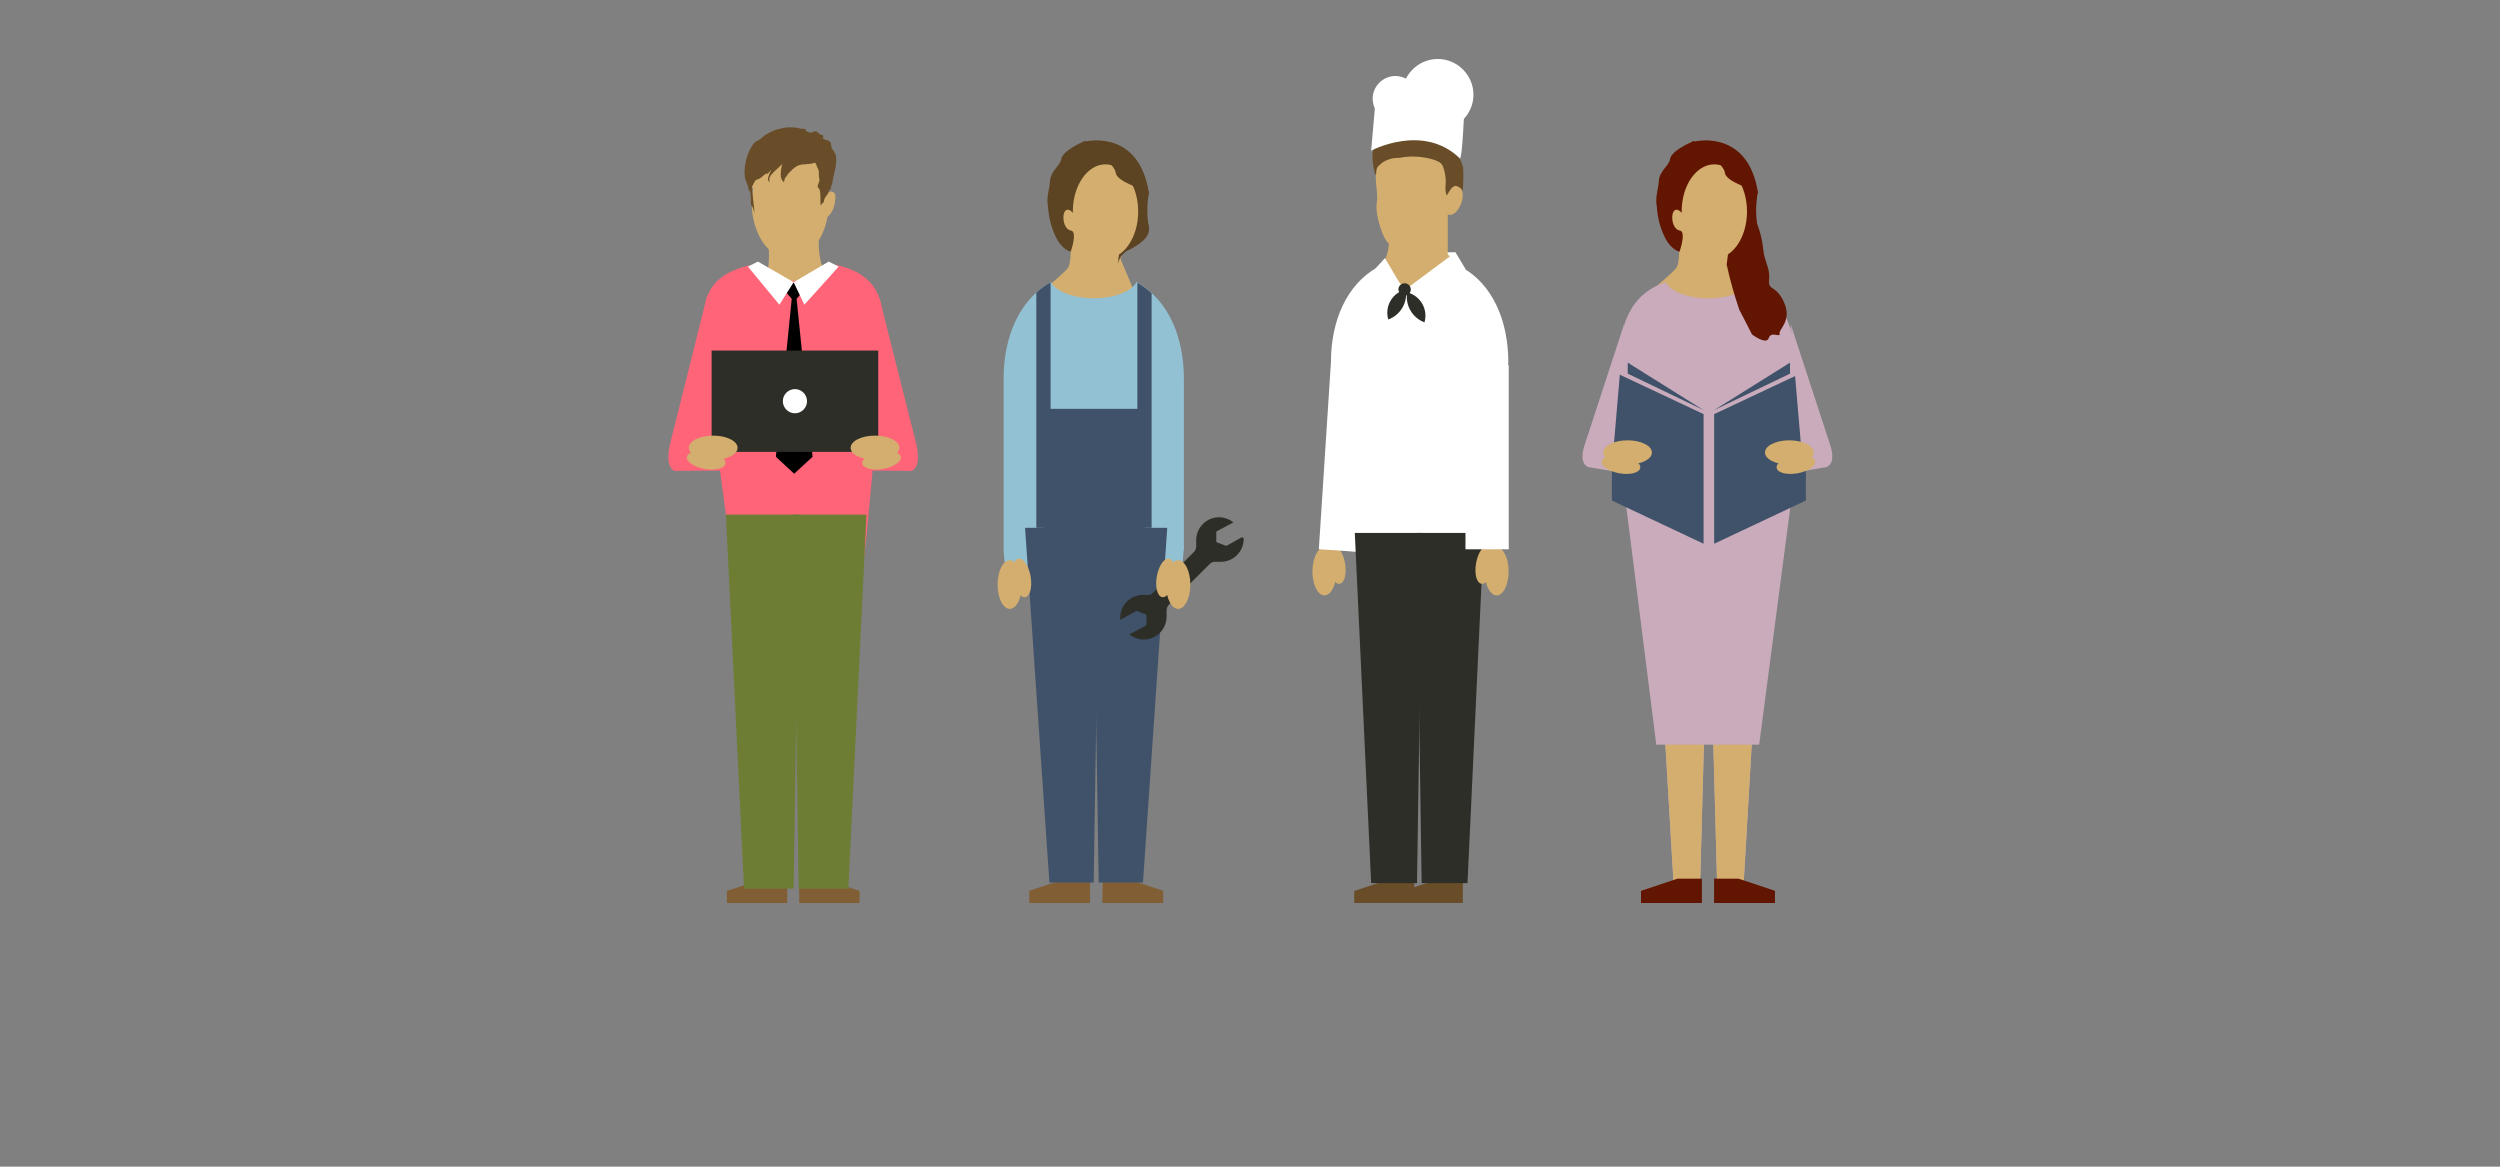 <?xml version="1.0" standalone="no"?>
<!DOCTYPE svg PUBLIC "-//W3C//DTD SVG 1.1//EN" "http://www.w3.org/Graphics/SVG/1.1/DTD/svg11.dtd">
<svg width="100%" height="100%" viewBox="0 0 900 420" version="1.1" xmlns="http://www.w3.org/2000/svg" xmlns:xlink="http://www.w3.org/1999/xlink" xml:space="preserve" style="fill-rule:evenodd;clip-rule:evenodd;stroke-linejoin:round;stroke-miterlimit:1.414;">
    <rect x="0" y="0" width="900" height="420" fill="#808080" stroke="none"/>
    <g transform="matrix(1,0,0,1,-920,-2200)">
        <g id="group-07-b" transform="matrix(3.352,-5.39729e-16,-5.39729e-16,5.556,920,-9911)">
            <g transform="matrix(0.902,8.76098e-17,8.76098e-17,0.544,0.343,2181.62)">
                <path d="M128,20.22C124.92,20.82 125.6,22.91 125.6,22.91L126.92,25.43L127.1,26.37C127.1,26.37 127.16,28.16 126.71,28.67C126.26,29.18 124.53,30.67 124.53,30.67C124.53,30.67 128.83,40.23 131.68,36.34C134.53,32.45 135.56,33.45 135.56,33.45C135.56,33.45 133,27.5 133,27.36C134.69,27.45 124.72,6.52 127.93,20.21" style="fill:rgb(211,174,110);fill-rule:nonzero;"/>
                <path d="M140.58,62.23L140.58,61.32L140.58,41.75C140.58,36.67 138.65,32.32 134.94,30.26C134.37,31.37 132.32,32.19 129.85,32.19C127.38,32.19 125.33,31.37 124.76,30.26C121.05,32.32 119.12,36.67 119.12,41.75L119.12,62.23C119.34,64.66 119.23,66.61 121.67,66.83L123.74,68.3L125.8,103.81L128.8,103.81L129.8,66.81L129.93,66.81L130.93,103.81L133.93,103.81L135.99,68.32L138,66.83C140.44,66.61 140.34,64.67 140.55,62.23L140.58,62.23Z" style="fill:rgb(147,193,212);fill-rule:nonzero;"/>
            </g>
            <g transform="matrix(0.902,8.76098e-17,8.76098e-17,0.544,0.343,2181.62)">
                <clipPath id="_clip1">
                    <path d="M129.84,32.2C127.38,32.2 125.32,31.38 124.75,30.27C121.04,32.33 119.11,36.69 119.11,41.76L119.11,62.24C119.33,64.67 119.22,66.62 121.66,66.84L123.73,68.31L125.79,103.82L128.79,103.82L129.79,66.82L129.92,66.82L130.92,103.82L133.92,103.82L135.97,68.33L138,66.83C140.44,66.61 140.34,64.67 140.55,62.23L140.55,61.32L140.55,41.75C140.55,36.67 138.62,32.32 134.91,30.26C134.34,31.37 132.29,32.19 129.82,32.19"/>
                </clipPath>
                <g clip-path="url(#_clip1)">
                    <rect x="123.01" y="30.27" width="1.7" height="29.26" style="fill:rgb(64,82,105);"/>
                    <rect x="135.04" y="30.27" width="1.7" height="29.26" style="fill:rgb(64,82,105);"/>
                </g>
            </g>
            <g transform="matrix(0.902,8.76098e-17,8.76098e-17,0.544,0.343,2181.62)">
                <path d="M130.87,104.22L138.12,104.22L138.12,102.77L133.76,101.32L130.87,101.32L130.87,104.22Z" style="fill:rgb(129,94,51);fill-rule:nonzero;"/>
            </g>
            <g transform="matrix(0.902,8.76098e-17,8.76098e-17,0.544,0.343,2181.62)">
                <path d="M129.41,104.22L122.17,104.22L122.17,102.77L126.52,101.32L129.41,101.32L129.41,104.22Z" style="fill:rgb(129,94,51);fill-rule:nonzero;"/>
            </g>
            <g transform="matrix(0.902,8.76098e-17,8.76098e-17,0.544,0.343,2181.62)">
                <path d="M132.76,17.19C132.76,17.19 131.02,17.4 130.83,17.86C130.64,18.32 129.49,18.86 129.73,19.33C129.16,20.69 128.44,19.86 128.3,20.58C128.16,21.3 128.24,22.4 127.67,22.37C125.97,20.06 125.75,23.99 127.18,24.13C127.92,24.35 127.11,26.64 127.11,26.64C127.11,26.64 125.96,26.45 125.17,24.52C124.729,23.51 124.472,22.43 124.41,21.33C124.17,20.12 124.58,19.33 124.64,18.23C124.7,17.13 125.69,16.5 125.96,15.75C125.96,14.75 128.13,13.75 128.78,13.45C130.367,14.399 131.731,15.678 132.78,17.2" style="fill:rgb(92,67,34);fill-rule:nonzero;"/>
                <path d="M136.44,19.54C136.196,20.782 136.162,22.057 136.34,23.31C136.71,24.49 136.06,25.36 134.19,26.36C133.413,26.668 132.848,27.357 132.7,28.18L134.09,17.18L136.44,19.54Z" style="fill:rgb(92,67,34);fill-rule:nonzero;"/>
                <path d="M131.25,27.48C129.1,27.48 127.36,24.97 127.36,21.86C127.36,18.75 129.1,16.24 131.25,16.24C133.4,16.24 135.14,18.75 135.14,21.86C135.14,24.97 133.4,27.48 131.25,27.48" style="fill:rgb(211,174,110);fill-rule:nonzero;"/>
                <path d="M128.47,13.59C129.19,13.73 132.39,16.22 132.47,17.25C132.55,18.28 135.78,19.25 135.78,19.25C135.78,19.25 136.28,19.71 136.41,19.63C135.31,12.53 129.74,13.2 128.41,13.63" style="fill:rgb(92,67,34);fill-rule:nonzero;"/>
            </g>
            <g transform="matrix(0.902,8.76098e-17,8.76098e-17,0.544,0.343,2181.62)">
                <path d="M130.51,59.53L121.67,59.53L124.57,101.78L129.84,101.78L130.51,59.53Z" style="fill:rgb(64,82,105);fill-rule:nonzero;"/>
            </g>
            <g transform="matrix(0.902,8.76098e-17,8.76098e-17,0.544,0.343,2181.62)">
                <path d="M129.77,59.53L138.6,59.53L135.71,101.78L130.44,101.78L129.77,59.53Z" style="fill:rgb(64,82,105);fill-rule:nonzero;"/>
            </g>
            <g transform="matrix(0.902,8.76098e-17,8.76098e-17,0.544,0.343,2181.62)">
                <path d="M119.85,69.19C119.05,69.19 118.4,67.89 118.4,66.29C118.4,64.69 119.05,63.39 119.85,63.39C120.65,63.39 121.3,64.69 121.3,66.29C121.3,67.89 120.65,69.19 119.85,69.19" style="fill:rgb(211,174,110);fill-rule:nonzero;"/>
                <path d="M121.7,67.79C121.13,67.89 120.48,66.95 120.26,65.68C120.04,64.41 120.32,63.3 120.89,63.2C121.46,63.1 122.11,64.05 122.33,65.31C122.55,66.57 122.27,67.69 121.7,67.79" style="fill:rgb(211,174,110);fill-rule:nonzero;"/>
            </g>
            <g transform="matrix(0.902,8.76098e-17,8.76098e-17,0.544,0.343,2181.62)">
                <rect x="123.86" y="45.36" width="12.02" height="16" style="fill:rgb(64,82,105);"/>
            </g>
            <g transform="matrix(0.902,8.76098e-17,8.76098e-17,0.544,0.343,2181.62)">
                <path d="M208.22,18.1C208.22,18.1 197.22,6.53 200.44,20.22C197.36,20.82 198.05,22.91 198.05,22.91L199.37,25.43L199.55,26.37C199.55,26.37 199.61,28.16 199.15,28.67C198.69,29.18 196.97,30.67 196.97,30.67C196.97,30.67 201.27,40.23 204.12,36.34C206.97,32.45 208,33.43 208,33.43C208,33.43 205.31,28.17 205.28,28.03C206.96,28.12 207.13,26.84 207.13,26.84C207.325,26.026 207.589,25.229 207.92,24.46C208.063,23.492 208.063,22.508 207.92,21.54C207.805,20.935 207.935,20.309 208.28,19.8C208.373,19.232 208.353,18.65 208.22,18.09" style="fill:rgb(211,174,110);fill-rule:nonzero;"/>
                <path d="M205.24,17.19C205.24,17.19 203.5,17.4 203.31,17.86C203.12,18.32 201.97,18.86 202.21,19.33C201.64,20.69 200.92,19.86 200.78,20.58C200.64,21.3 200.72,22.4 200.16,22.37C198.46,20.06 198.24,23.99 199.67,24.13C200.41,24.35 199.6,26.64 199.6,26.64C199.6,26.64 198.45,26.45 197.66,24.52C197.219,23.51 196.962,22.43 196.9,21.33C196.66,20.12 197.07,19.33 197.13,18.23C197.19,17.13 198.18,16.5 198.45,15.75C198.45,14.75 200.62,13.75 201.27,13.45C202.857,14.399 204.221,15.678 205.27,17.2" style="fill:rgb(98,21,0);fill-rule:nonzero;"/>
                <path d="M209.54,57.27L213.76,43.53C213.76,38.45 213.04,32.27 208.12,30.27C207.55,31.38 205.5,32.2 203.03,32.2C200.56,32.2 198.51,31.38 197.94,30.27C192.03,32.27 192.3,38.46 192.3,43.53L196,57.27L196.9,68.27L199,103.81L202,103.81L203,66.81L203.12,66.81L204.12,103.81L207.12,103.81L209.18,68.32L209.54,57.27Z" style="fill:rgb(201,171,188);fill-rule:nonzero;"/>
            </g>
            <g transform="matrix(0.902,8.76098e-17,8.76098e-17,0.544,0.343,2181.62)">
                <clipPath id="_clip2">
                    <path d="M203,32.2C200.54,32.2 198.49,31.38 197.91,30.27C192,32.27 192.27,38.46 192.27,43.53L196,57.27L196.9,68.27L199,103.81L202,103.81L203,66.81L203.12,66.81L204.12,103.81L207.12,103.81L209.18,68.32L209.59,57.27L213.81,43.53C213.81,38.45 213.09,32.27 208.17,30.27C207.6,31.38 205.55,32.2 203.08,32.2"/>
                </clipPath>
                <g clip-path="url(#_clip2)">
                    <rect x="192.14" y="82.85" width="21.75" height="21.75" style="fill:rgb(211,174,110);"/>
                </g>
            </g>
            <g transform="matrix(0.902,8.76098e-17,8.76098e-17,0.544,0.343,2181.62)">
                <path d="M203.55,49.38L192.54,51.36L196.83,85.36L209.08,85.36L213.54,51.36L203.55,49.38Z" style="fill:rgb(201,171,188);fill-rule:nonzero;"/>
            </g>
            <g transform="matrix(0.902,8.76098e-17,8.76098e-17,0.544,0.343,2181.62)">
                <path d="M203.71,104.22L210.96,104.22L210.96,102.77L206.61,101.32L203.71,101.32L203.71,104.22Z" style="fill:rgb(98,21,0);fill-rule:nonzero;"/>
            </g>
            <g transform="matrix(0.902,8.76098e-17,8.76098e-17,0.544,0.343,2181.62)">
                <path d="M202.26,104.22L195.01,104.22L195.01,102.77L199.36,101.32L202.26,101.32L202.26,104.22Z" style="fill:rgb(98,21,0);fill-rule:nonzero;"/>
            </g>
            <g transform="matrix(0.902,8.76098e-17,8.76098e-17,0.544,0.343,2181.62)">
                <path d="M208.93,19.54C208.686,20.782 208.652,22.057 208.83,23.31C209.214,24.288 209.46,25.314 209.56,26.36C209.74,27.99 210.4,28.56 210.26,29.97C210.12,31.38 211.06,30.51 212.04,32.68C213.02,34.85 211.41,35.86 211.51,36.4C211.61,36.94 210.51,36.05 210.22,36.93C209.93,37.81 208.22,36.49 208.22,36.49C208.22,36.49 206.98,34.04 206.72,33.57C206.112,31.804 205.608,30.005 205.21,28.18L206.6,17.18L208.93,19.54Z" style="fill:rgb(98,21,0);fill-rule:nonzero;"/>
                <path d="M203.74,27.48C201.59,27.48 199.85,24.97 199.85,21.86C199.85,18.75 201.59,16.24 203.74,16.24C205.89,16.24 207.63,18.75 207.63,21.86C207.63,24.97 205.89,27.48 203.74,27.48" style="fill:rgb(211,174,110);fill-rule:nonzero;"/>
                <path d="M201,13.59C201.72,13.73 204.92,16.22 205,17.25C205.08,18.28 208.31,19.25 208.31,19.25C208.31,19.25 208.81,19.71 208.94,19.63C207.84,12.53 202.27,13.2 200.94,13.63" style="fill:rgb(98,21,0);fill-rule:nonzero;"/>
                <path d="M147.58,60.79C147.58,60.71 147.58,60.65 147.58,60.65C147.569,60.637 147.552,60.63 147.535,60.63C147.518,60.63 147.501,60.637 147.49,60.65L145.7,61.65C145.645,61.672 145.585,61.672 145.53,61.65L144.53,61.27C144.476,61.249 144.44,61.198 144.44,61.14L144.44,60.07C144.443,60.013 144.473,59.961 144.52,59.93L146.41,58.93C146.437,58.93 146.46,58.907 146.46,58.88C146.46,58.853 146.437,58.83 146.41,58.83C146.295,58.747 146.174,58.67 146.05,58.6C145.654,58.386 145.21,58.273 144.76,58.273C143.273,58.273 142.05,59.497 142.05,60.983C142.05,60.989 142.05,60.994 142.05,61C142.04,61.14 142.04,61.28 142.05,61.42C142.059,61.523 142.059,61.627 142.05,61.73C142.049,61.846 142.028,61.961 141.99,62.07C141.969,62.129 141.942,62.186 141.91,62.24L141.84,62.34L141.71,62.48L136.93,67.25L136.79,67.37L136.7,67.43C136.616,67.477 136.525,67.511 136.43,67.53C136.337,67.541 136.243,67.541 136.15,67.53L135.97,67.53L135.58,67.53C134.169,67.597 133.035,68.758 133,70.17C132.965,71.582 133,70.27 133,70.32C133,70.37 133,70.46 133,70.46C133.011,70.473 133.028,70.48 133.045,70.48C133.062,70.48 133.079,70.473 133.09,70.46L134.88,69.46C134.935,69.438 134.995,69.438 135.05,69.46L136.05,69.84C136.1,69.864 136.131,69.915 136.13,69.97L136.13,71.04C136.127,71.097 136.097,71.149 136.05,71.18L134.16,72.18C134.133,72.18 134.11,72.203 134.11,72.23C134.11,72.257 134.133,72.28 134.16,72.28C134.275,72.364 134.396,72.44 134.52,72.51C134.916,72.724 135.36,72.837 135.81,72.837C137.297,72.837 138.52,71.613 138.52,70.127C138.52,70.121 138.52,70.116 138.52,70.11C138.53,69.97 138.53,69.83 138.52,69.69C138.512,69.587 138.512,69.483 138.52,69.38C138.522,69.264 138.542,69.149 138.58,69.04C138.601,68.981 138.627,68.924 138.66,68.87L138.73,68.77L138.86,68.63L143.64,63.86L143.78,63.74L143.87,63.68C143.954,63.632 144.045,63.598 144.14,63.58C144.233,63.569 144.327,63.569 144.42,63.58L144.99,63.58C146.477,63.58 147.7,62.357 147.7,60.87C147.7,59.383 147.7,60.77 147.7,60.72" style="fill:rgb(46,46,40);fill-rule:nonzero;"/>
            </g>
            <g transform="matrix(0.902,8.76098e-17,8.76098e-17,0.544,0.343,2181.62)">
                <path d="M139.9,69.19C140.7,69.19 141.35,67.89 141.35,66.29C141.35,64.69 140.7,63.39 139.9,63.39C139.1,63.39 138.45,64.69 138.45,66.29C138.45,67.89 139.1,69.19 139.9,69.19" style="fill:rgb(211,174,110);fill-rule:nonzero;"/>
                <path d="M138,67.79C138.57,67.89 139.22,66.95 139.44,65.68C139.66,64.41 139.38,63.3 138.81,63.2C138.24,63.1 137.59,64.05 137.36,65.31C137.13,66.57 137.42,67.69 138,67.79" style="fill:rgb(211,174,110);fill-rule:nonzero;"/>
            </g>
            <g transform="matrix(0.902,8.76098e-17,8.76098e-17,0.544,0.343,2181.62)">
                <path d="M157.32,67.58C156.53,67.58 155.89,66.3 155.89,64.72C155.89,63.14 156.53,61.86 157.32,61.86C158.11,61.86 158.75,63.14 158.75,64.72C158.75,66.3 158.11,67.58 157.32,67.58" style="fill:rgb(211,174,110);fill-rule:nonzero;"/>
                <path d="M159.15,66.2C158.58,66.3 157.95,65.37 157.72,64.12C157.49,62.87 157.78,61.77 158.35,61.67C158.92,61.57 159.55,62.5 159.77,63.75C159.99,65 159.71,66.1 159.14,66.19" style="fill:rgb(211,174,110);fill-rule:nonzero;"/>
            </g>
            <g transform="matrix(0.902,8.76098e-17,8.76098e-17,0.544,0.343,2181.62)">
                <path d="M172.92,26.71L172.58,27.8L171.39,27.8L171.39,26.71L172.92,26.71Z" style="fill:white;fill-rule:nonzero;"/>
            </g>
            <g transform="matrix(0.902,8.76098e-17,8.76098e-17,0.544,0.343,2181.62)">
                <path d="M170.61,25.62L173.57,28.48L173.57,33.22L170.61,25.62Z" style="fill:rgb(211,174,110);fill-rule:nonzero;"/>
            </g>
            <g transform="matrix(0.902,8.76098e-17,8.76098e-17,0.544,0.343,2181.62)">
                <path d="M156.65,62.09L158.09,39.82C158.09,34.82 160,30.52 163.65,28.49C164.21,29.58 166.24,30.39 168.65,30.39C171.06,30.39 173.1,29.58 173.65,28.49C177.31,30.49 179.21,34.82 179.21,39.82C179.21,39.82 176.99,62.89 174.59,63.1L174.65,65.99L172.65,101.72L169.74,101.72L168.74,64.57L168.62,64.57L167.62,101.72L164.71,101.72L162.71,66.02L161.37,62.42C158.96,62.21 156.7,62.09 156.7,62.09" style="fill:white;fill-rule:nonzero;"/>
            </g>
            <g transform="matrix(0.902,8.76098e-17,8.76098e-17,0.544,0.343,2181.62)">
                <clipPath id="_clip3">
                    <path d="M168.68,30.39C166.25,30.39 164.23,29.58 163.68,28.49C160.03,30.49 158.12,34.82 158.12,39.82L156.68,62.09C156.68,62.09 158.95,62.21 161.35,62.42L162.69,66.02L164.69,101.72L167.6,101.72L168.6,64.57L168.72,64.57L169.72,101.72L172.63,101.72L174.63,65.99L174.57,63.1C176.98,62.89 179.2,39.82 179.2,39.82C179.2,34.82 177.29,30.52 173.64,28.49C173.08,29.58 171.05,30.39 168.64,30.39"/>
                </clipPath>
                <g clip-path="url(#_clip3)">
                    <rect x="157.97" y="80.34" width="21.45" height="21.45" style="fill:rgb(211,174,110);"/>
                </g>
            </g>
            <g transform="matrix(0.902,8.76098e-17,8.76098e-17,0.544,0.343,2181.62)">
                <path d="M163.66,28.36C164.99,27.84 164.98,25.65 164.98,25.65C164.37,25.34 163.3,22.29 163.55,20.77C163.85,19.01 162.55,16.6 164.67,15.38C166.79,14.16 170.16,14.97 170.37,15.38C170.58,15.79 172,15.52 172,19.75C172,19.75 172.73,18.17 173.43,18.86C174.43,19.86 173.13,22.7 172,22.21L172,26.67L171.49,31.37L166.64,30.67L163.66,28.36Z" style="fill:rgb(211,174,110);fill-rule:nonzero;"/>
                <path d="M173.83,18.82C173.868,18.084 173.868,17.346 173.83,16.61C173.641,15.86 173.262,15.171 172.73,14.61C172.488,14.294 172.198,14.017 171.87,13.79C171.381,13.508 170.869,13.267 170.34,13.07C169.932,12.819 169.496,12.617 169.04,12.47C168.498,12.327 167.941,12.25 167.38,12.24C166.9,12.24 166.49,12.33 166.02,12.34C165.596,12.382 165.194,12.553 164.87,12.83C164.091,13.195 163.466,13.826 163.11,14.61C162.8,15.61 163.52,18.51 163.48,17.13C163.48,16.55 163.8,16.4 164.26,16C164.839,15.634 165.515,15.449 166.2,15.47C167.612,15.192 169.071,15.278 170.44,15.72C170.88,15.92 171.25,16.02 171.44,16.51C171.599,16.952 171.7,17.412 171.74,17.88C171.83,18.5 171.58,19.4 171.89,19.95C171.996,19.742 172.116,19.541 172.25,19.35C172.383,19.094 172.609,18.898 172.88,18.8C173.14,18.8 173.81,19.12 173.76,19.56" style="fill:rgb(105,77,40);fill-rule:nonzero;"/>
            </g>
            <g transform="matrix(0.902,8.76098e-17,8.76098e-17,0.544,0.343,2181.62)">
                <path d="M168.01,104.22L160.86,104.22L160.86,102.79L165.15,101.36L168.01,101.36L168.01,104.22Z" style="fill:rgb(105,77,40);fill-rule:nonzero;"/>
            </g>
            <g transform="matrix(0.902,8.76098e-17,8.76098e-17,0.544,0.343,2181.62)">
                <path d="M173.8,104.22L166.65,104.22L166.65,102.79L170.94,101.36L173.8,101.36L173.8,104.22Z" style="fill:rgb(105,77,40);fill-rule:nonzero;"/>
            </g>
            <g transform="matrix(0.902,8.76098e-17,8.76098e-17,0.544,0.343,2181.62)">
                <path d="M167.28,30.9L168.97,33.92L174.11,28.7L172.92,26.71L167.28,30.9Z" style="fill:white;fill-rule:nonzero;"/>
            </g>
            <g transform="matrix(0.902,8.76098e-17,8.76098e-17,0.544,0.343,2181.62)">
                <path d="M166.58,30.9L165.31,33.22L163.34,28.7L164.52,27.41L166.58,30.9Z" style="fill:white;fill-rule:nonzero;"/>
            </g>
            <g transform="matrix(0.902,8.76098e-17,8.76098e-17,0.544,0.343,2181.62)">
                <path d="M168.28,60.14L176.3,60.14L174.35,101.85L168.89,101.85L168.28,60.14Z" style="fill:rgb(46,46,40);fill-rule:nonzero;"/>
            </g>
            <g transform="matrix(0.902,8.76098e-17,8.76098e-17,0.544,0.343,2181.62)">
                <path d="M168.96,60.14L160.93,60.14L162.88,101.85L168.34,101.85L168.96,60.14Z" style="fill:rgb(46,46,40);fill-rule:nonzero;"/>
            </g>
            <g transform="matrix(0.902,8.76098e-17,8.76098e-17,0.544,0.343,2181.62)">
                <path d="M177.82,67.58C178.61,67.58 179.25,66.3 179.25,64.72C179.25,63.14 178.61,61.86 177.82,61.86C177.03,61.86 176.39,63.14 176.39,64.72C176.39,66.3 177.03,67.58 177.82,67.58" style="fill:rgb(211,174,110);fill-rule:nonzero;"/>
                <path d="M176,66.2C176.57,66.3 177.2,65.37 177.42,64.12C177.64,62.87 177.36,61.77 176.79,61.67C176.22,61.57 175.59,62.5 175.37,63.75C175.15,65 175.43,66.1 176,66.19" style="fill:rgb(211,174,110);fill-rule:nonzero;"/>
            </g>
            <g transform="matrix(0.902,8.76098e-17,8.76098e-17,0.544,0.343,2181.62)">
                <rect x="174.11" y="40.14" width="5.15" height="21.95" style="fill:white;"/>
            </g>
            <g transform="matrix(0.902,8.76098e-17,8.76098e-17,0.544,0.343,2181.62)">
                <path d="M163.43,8.32L162.88,14.61C162.88,14.61 169.06,11.28 173.44,15.53C173.74,15.75 173.99,9.24 173.99,9.24L163.43,8.32Z" style="fill:white;fill-rule:nonzero;"/>
                <path d="M165.76,11.12C167.241,11.12 168.46,9.901 168.46,8.42C168.46,6.939 167.241,5.72 165.76,5.72C164.279,5.72 163.06,6.939 163.06,8.42C163.06,9.901 164.279,11.12 165.76,11.12" style="fill:white;fill-rule:nonzero;"/>
                <path d="M170.79,12.19C170.797,12.19 170.803,12.19 170.81,12.19C173.141,12.19 175.06,10.272 175.06,7.94C175.06,5.609 173.141,3.69 170.81,3.69C168.479,3.69 166.56,5.609 166.56,7.94C166.56,7.943 166.56,7.947 166.56,7.95C166.56,10.272 168.468,12.185 170.79,12.19" style="fill:white;fill-rule:nonzero;"/>
            </g>
            <g transform="matrix(0.902,8.76098e-17,8.76098e-17,0.544,0.343,2181.62)">
                <path d="M212.75,41.17L212.75,39.86L203.72,45.51L212.75,41.17Z" style="fill:rgb(64,82,105);fill-rule:nonzero;"/>
            </g>
            <g transform="matrix(0.902,8.76098e-17,8.76098e-17,0.544,0.343,2181.62)">
                <path d="M203.72,45.99L203.72,61.43L214.64,56.28L214.64,40.85L203.72,45.99Z" style="fill:rgb(64,82,105);fill-rule:nonzero;"/>
            </g>
            <g transform="matrix(0.902,8.76098e-17,8.76098e-17,0.544,0.343,2181.62)">
                <path d="M193.43,41.17L193.43,39.86L202.46,45.51L193.43,41.17Z" style="fill:rgb(64,82,105);fill-rule:nonzero;"/>
            </g>
            <g transform="matrix(0.902,8.76098e-17,8.76098e-17,0.544,0.343,2181.62)">
                <path d="M202.46,45.99L202.46,61.43L191.54,56.28L191.54,40.85L202.46,45.99Z" style="fill:rgb(64,82,105);fill-rule:nonzero;"/>
            </g>
            <g transform="matrix(0.902,8.76098e-17,8.76098e-17,0.544,0.343,2181.62)">
                <path d="M193,35.27L188.3,49.65C187.5,52.09 188.8,52.31 188.8,52.31L191.51,52.77L193,35.27Z" style="fill:rgb(201,171,188);fill-rule:nonzero;"/>
                <path d="M212.83,35.27L217.53,49.65C218.33,52.09 217.03,52.31 217.03,52.31L214.32,52.77L212.83,35.27Z" style="fill:rgb(201,171,188);fill-rule:nonzero;"/>
            </g>
            <g transform="matrix(0.902,8.76098e-17,8.76098e-17,0.544,0.343,2181.62)">
                <path d="M209.77,50.56C209.77,49.76 211.07,49.11 212.67,49.11C214.27,49.11 215.57,49.76 215.57,50.56C215.57,51.36 214.27,52.01 212.67,52.01C211.07,52.01 209.77,51.36 209.77,50.56" style="fill:rgb(211,174,110);fill-rule:nonzero;"/>
                <path d="M211.16,52.41C211.06,51.84 212,51.19 213.27,50.97C214.54,50.75 215.65,51.03 215.75,51.6C215.85,52.17 214.9,52.82 213.64,53.04C212.38,53.26 211.26,52.98 211.16,52.4" style="fill:rgb(211,174,110);fill-rule:nonzero;"/>
            </g>
            <g transform="matrix(0.902,8.76098e-17,8.76098e-17,0.544,0.343,2181.62)">
                <path d="M196.31,50.56C196.31,49.76 195.01,49.11 193.41,49.11C191.81,49.11 190.51,49.76 190.51,50.56C190.51,51.36 191.81,52.01 193.41,52.01C195.01,52.01 196.31,51.36 196.31,50.56" style="fill:rgb(211,174,110);fill-rule:nonzero;"/>
                <path d="M194.92,52.41C195.02,51.84 194.08,51.19 192.81,50.97C191.54,50.75 190.43,51.03 190.33,51.6C190.23,52.17 191.18,52.82 192.44,53.04C193.7,53.26 194.82,52.98 194.92,52.4" style="fill:rgb(211,174,110);fill-rule:nonzero;"/>
            </g>
            <g transform="matrix(0.902,8.76098e-17,8.76098e-17,0.544,0.343,2181.62)">
                <path d="M97.17,24.6C96.919,26.571 97.342,28.57 98.37,30.27C100.11,33.27 91.43,36.21 91.43,36.21L89.22,33.21C89.22,33.21 91.89,30.81 91,24.6C90.11,18.39 97.19,24.6 97.19,24.6" style="fill:rgb(211,174,110);fill-rule:nonzero;"/>
                <path d="M97.52,24.18C97.575,23.695 97.602,23.208 97.6,22.72C98.6,22.5 98.95,21.47 99.06,20.55C99.12,20.03 99.14,19.61 98.66,19.48C98.39,19.41 97.45,19.9 97.58,20.28C97.77,19.19 97.73,16.71 97.11,15.85C96.8,15.42 96.23,16.09 95.69,15.95C95.117,15.789 94.525,15.708 93.93,15.71C92.714,15.57 91.482,15.661 90.3,15.98C89.09,16.53 89.14,17.81 89.14,18.98" style="fill:rgb(211,174,110);fill-rule:nonzero;"/>
                <path d="M93.71,27.5C96.24,27.5 98.29,24.5 98.29,20.86C98.29,17.22 96.24,14.22 93.71,14.22C91.18,14.22 89.13,17.22 89.13,20.86C89.13,24.5 91.18,27.5 93.71,27.5" style="fill:rgb(211,174,110);fill-rule:nonzero;"/>
                <path d="M98.32,19.28C98.38,19.62 98.03,19.93 97.87,20.17C97.71,20.41 97.77,20.71 97.58,20.92C97.58,20.49 97.37,21.42 97.32,21.01C97.27,20.6 97.42,19.09 97,19.01C96.94,18.68 97.11,18.5 97.18,18.21C97.195,18.031 97.175,17.851 97.12,17.68C97.12,17.49 97.12,17.29 97.12,17.09C97.1,16.916 97.034,16.751 96.93,16.61C96.85,16.46 96.84,16.24 96.73,16.12C96.62,16 96.53,16.06 96.39,16.12C96.25,16.18 95.74,16.2 95.39,16.24C95.089,16.24 94.791,16.309 94.52,16.44C94.4,16.51 94.31,16.58 94.19,16.66C94.019,16.794 93.861,16.945 93.72,17.11C93.625,17.191 93.535,17.278 93.45,17.37C93.399,17.472 93.339,17.569 93.27,17.66C93.01,17.91 93.04,18.04 92.97,18.38C92.715,18.169 92.571,17.851 92.58,17.52C92.569,17.248 92.592,16.976 92.65,16.71C92.704,16.546 92.721,16.372 92.7,16.2C92.43,16.7 90.81,17.63 91.3,18.32C90.68,18.22 91.43,17.1 91.43,16.88C91.16,17.25 90.86,17.57 90.97,17.28C91.03,17.14 90.97,17.01 91.05,16.87C91.032,17.018 91.005,17.165 90.97,17.31C90.74,17.31 90.3,17.81 90.1,17.91C89.75,18.1 89.61,18.01 89.43,18.38C89.13,19.01 89.16,18.75 89.16,19.2C89.16,19.41 89.47,21.78 89.45,21.96C89.43,22.14 89.3,21.2 89.09,21.2C88.95,21.02 89.14,19.33 88.77,19.33C88.711,18.921 88.589,18.523 88.41,18.15C88.278,17.709 88.238,17.247 88.29,16.79C88.358,15.736 88.703,14.718 89.29,13.84C89.48,13.55 89.72,13.5 90.01,13.32C90.3,13.14 90.52,12.85 90.81,12.7C91.211,12.456 91.637,12.255 92.08,12.1C92.455,11.997 92.836,11.913 93.22,11.85C93.553,11.821 93.887,11.821 94.22,11.85C94.484,11.875 94.745,11.925 95,12C95.2,12 95.6,11.94 95.6,12.27C95.751,12.35 95.908,12.417 96.07,12.47C96.28,12.47 96.54,12.3 96.74,12.3C96.94,12.3 96.99,12.47 97.18,12.62C97.37,12.77 97.87,12.77 97.61,12.97C97.61,13.03 97.61,13.18 97.68,13.23C97.75,13.28 97.99,13.31 98.12,13.36C98.25,13.41 98.48,13.51 98.55,13.75C98.62,13.99 98.55,14.21 98.73,14.44C98.91,14.67 99.01,14.74 99.01,14.97L99.12,14.97C99.233,15.667 99.192,16.38 99,17.06C98.89,17.46 98.84,17.86 98.75,18.27C98.75,18.45 98.66,18.62 98.61,18.8C98.556,18.954 98.513,19.111 98.48,19.27" style="fill:rgb(105,77,40);fill-rule:nonzero;"/>
                <path d="M104.74,39.58C104.74,34.58 105.85,29.75 99.16,28.21C98.59,29.31 96.56,30.12 94.16,30.12C91.76,30.12 89.69,29.31 89.16,28.21C81.93,29.76 83.58,34.56 83.58,39.58L86.43,60.75L90.2,101.75L93,101.75L94,64.46L94.12,64.46L95.12,101.75L98.04,101.75L102.77,60.75L104.74,39.58Z" style="fill:rgb(255,100,121);fill-rule:nonzero;"/>
            </g>
            <g transform="matrix(0.902,8.76098e-17,8.76098e-17,0.544,0.343,2181.62)">
                <clipPath id="_clip4">
                    <path d="M94.12,30.11C91.68,30.11 89.65,29.3 89.12,28.2C81.89,29.75 83.54,34.55 83.54,39.57L86.39,60.74L90.16,101.74L93,101.74L94,64.45L94.12,64.45L95.12,101.74L98.04,101.74L102.77,60.74L104.66,39.57C104.66,34.57 105.77,29.74 99.08,28.2C98.51,29.29 96.48,30.11 94.08,30.11"/>
                </clipPath>
                <g clip-path="url(#_clip4)">
                    <rect x="83.33" y="80.25" width="21.53" height="21.53" style="fill:rgb(211,174,110);"/>
                </g>
            </g>
            <g transform="matrix(0.902,8.76098e-17,8.76098e-17,0.544,0.343,2181.62)">
                <path d="M94.78,104.22L101.96,104.22L101.96,102.78L97.66,101.35L94.78,101.35L94.78,104.22Z" style="fill:rgb(129,94,51);fill-rule:nonzero;"/>
            </g>
            <g transform="matrix(0.902,8.76098e-17,8.76098e-17,0.544,0.343,2181.62)">
                <path d="M93.35,104.22L86.17,104.22L86.17,102.78L90.48,101.35L93.35,101.35L93.35,104.22Z" style="fill:rgb(129,94,51);fill-rule:nonzero;"/>
            </g>
            <g transform="matrix(0.902,8.76098e-17,8.76098e-17,0.544,0.343,2181.62)">
                <path d="M95.3,30.22L94.18,30.36L93.07,30.22L92.12,30.22L93.89,32.25L92,51.07L94.18,53.09L96.37,51.07L94.47,32.25L96.24,30.22L95.3,30.22Z" style="fill:black;fill-rule:nonzero;"/>
            </g>
            <g transform="matrix(0.902,8.76098e-17,8.76098e-17,0.544,0.343,2181.62)">
                <path d="M94.12,30.28L92.42,32.96L88.67,28.42L89.86,27.82L94.12,30.28Z" style="fill:white;fill-rule:nonzero;"/>
            </g>
            <g transform="matrix(0.902,8.76098e-17,8.76098e-17,0.544,0.343,2181.62)">
                <path d="M94.12,30.28L95.39,32.96L99.48,28.42L98.29,27.82L94.12,30.28Z" style="fill:white;fill-rule:nonzero;"/>
            </g>
            <g transform="matrix(0.902,8.76098e-17,8.76098e-17,0.544,0.343,2181.62)">
                <path d="M86.05,57.96L88.21,102.51L94.12,102.51L94.79,57.96" style="fill:rgb(110,125,52);fill-rule:nonzero;"/>
            </g>
            <g transform="matrix(0.902,8.76098e-17,8.76098e-17,0.544,0.343,2181.62)">
                <path d="M102.79,57.96L100.63,102.51L94.72,102.51L94.05,57.96" style="fill:rgb(110,125,52);fill-rule:nonzero;"/>
            </g>
            <g transform="matrix(0.902,8.76098e-17,8.76098e-17,0.544,0.343,2181.62)">
                <path d="M83.85,31.75C83.85,31.75 80.26,46.16 79.46,49.31C78.66,52.46 79.95,52.75 79.95,52.75L87.34,52.7L83.85,31.75Z" style="fill:rgb(255,100,121);fill-rule:nonzero;"/>
                <path d="M104.35,32.25L108.66,49.31C109.46,52.46 108.16,52.75 108.16,52.75L100.35,52.7L104.35,32.25Z" style="fill:rgb(255,100,121);fill-rule:nonzero;"/>
            </g>
            <g transform="matrix(0.902,8.76098e-17,8.76098e-17,0.544,0.343,2181.62)">
                <rect x="84.35" y="38.42" width="19.84" height="12.07" style="fill:rgb(46,46,40);"/>
            </g>
            <g transform="matrix(0.902,8.76098e-17,8.76098e-17,0.544,0.343,2181.62)">
                <path d="M94.27,45.89C95.06,45.89 95.71,45.24 95.71,44.45C95.71,43.66 95.06,43.01 94.27,43.01C93.48,43.01 92.83,43.66 92.83,44.45C92.83,45.24 93.48,45.89 94.27,45.89" style="fill:white;fill-rule:nonzero;"/>
            </g>
            <g transform="matrix(0.902,8.76098e-17,8.76098e-17,0.544,0.343,2181.62)">
                <path d="M100.9,50C100.9,49.2 102.2,48.55 103.8,48.55C105.4,48.55 106.7,49.2 106.7,50C106.7,50.8 105.4,51.45 103.8,51.45C102.2,51.45 100.9,50.8 100.9,50" style="fill:rgb(211,174,110);fill-rule:nonzero;"/>
                <path d="M102.29,51.89C102.19,51.32 103.13,50.67 104.4,50.45C105.67,50.23 106.78,50.51 106.88,51.08C106.98,51.65 106.03,52.3 104.77,52.52C103.51,52.74 102.39,52.46 102.29,51.88" style="fill:rgb(211,174,110);fill-rule:nonzero;"/>
            </g>
            <g transform="matrix(0.902,8.76098e-17,8.76098e-17,0.544,0.343,2181.62)">
                <path d="M87.44,50C87.44,49.2 86.14,48.55 84.54,48.55C82.94,48.55 81.64,49.2 81.64,50C81.64,50.8 82.94,51.45 84.54,51.45C86.14,51.45 87.44,50.8 87.44,50" style="fill:rgb(211,174,110);fill-rule:nonzero;"/>
                <path d="M86,51.89C86.1,51.32 85.16,50.67 83.89,50.45C82.62,50.23 81.51,50.51 81.41,51.08C81.31,51.65 82.26,52.3 83.52,52.52C84.78,52.74 85.9,52.46 86,51.88" style="fill:rgb(211,174,110);fill-rule:nonzero;"/>
            </g>
            <g transform="matrix(0.902,8.76098e-17,8.76098e-17,0.544,0.343,2181.62)">
                <path d="M167,31.87C167.347,31.803 167.6,31.497 167.6,31.143C167.6,30.737 167.266,30.403 166.86,30.403C166.454,30.403 166.12,30.737 166.12,31.143C166.12,31.146 166.12,31.148 166.12,31.15C166.167,31.587 166.562,31.911 167,31.87" style="fill:rgb(46,46,40);fill-rule:nonzero;"/>
                <path d="M169.23,35.06C169.305,34.802 169.342,34.535 169.342,34.266C169.342,32.956 168.442,31.805 167.17,31.49C166.911,33.014 167.78,34.522 169.23,35.06" style="fill:rgb(46,46,40);fill-rule:nonzero;"/>
                <path d="M164.91,34.71C164.837,34.454 164.8,34.189 164.8,33.923C164.8,32.602 165.715,31.445 167,31.14C167.259,32.664 166.39,34.172 164.94,34.71" style="fill:rgb(46,46,40);fill-rule:nonzero;"/>
            </g>
        </g>
    </g>
</svg>
